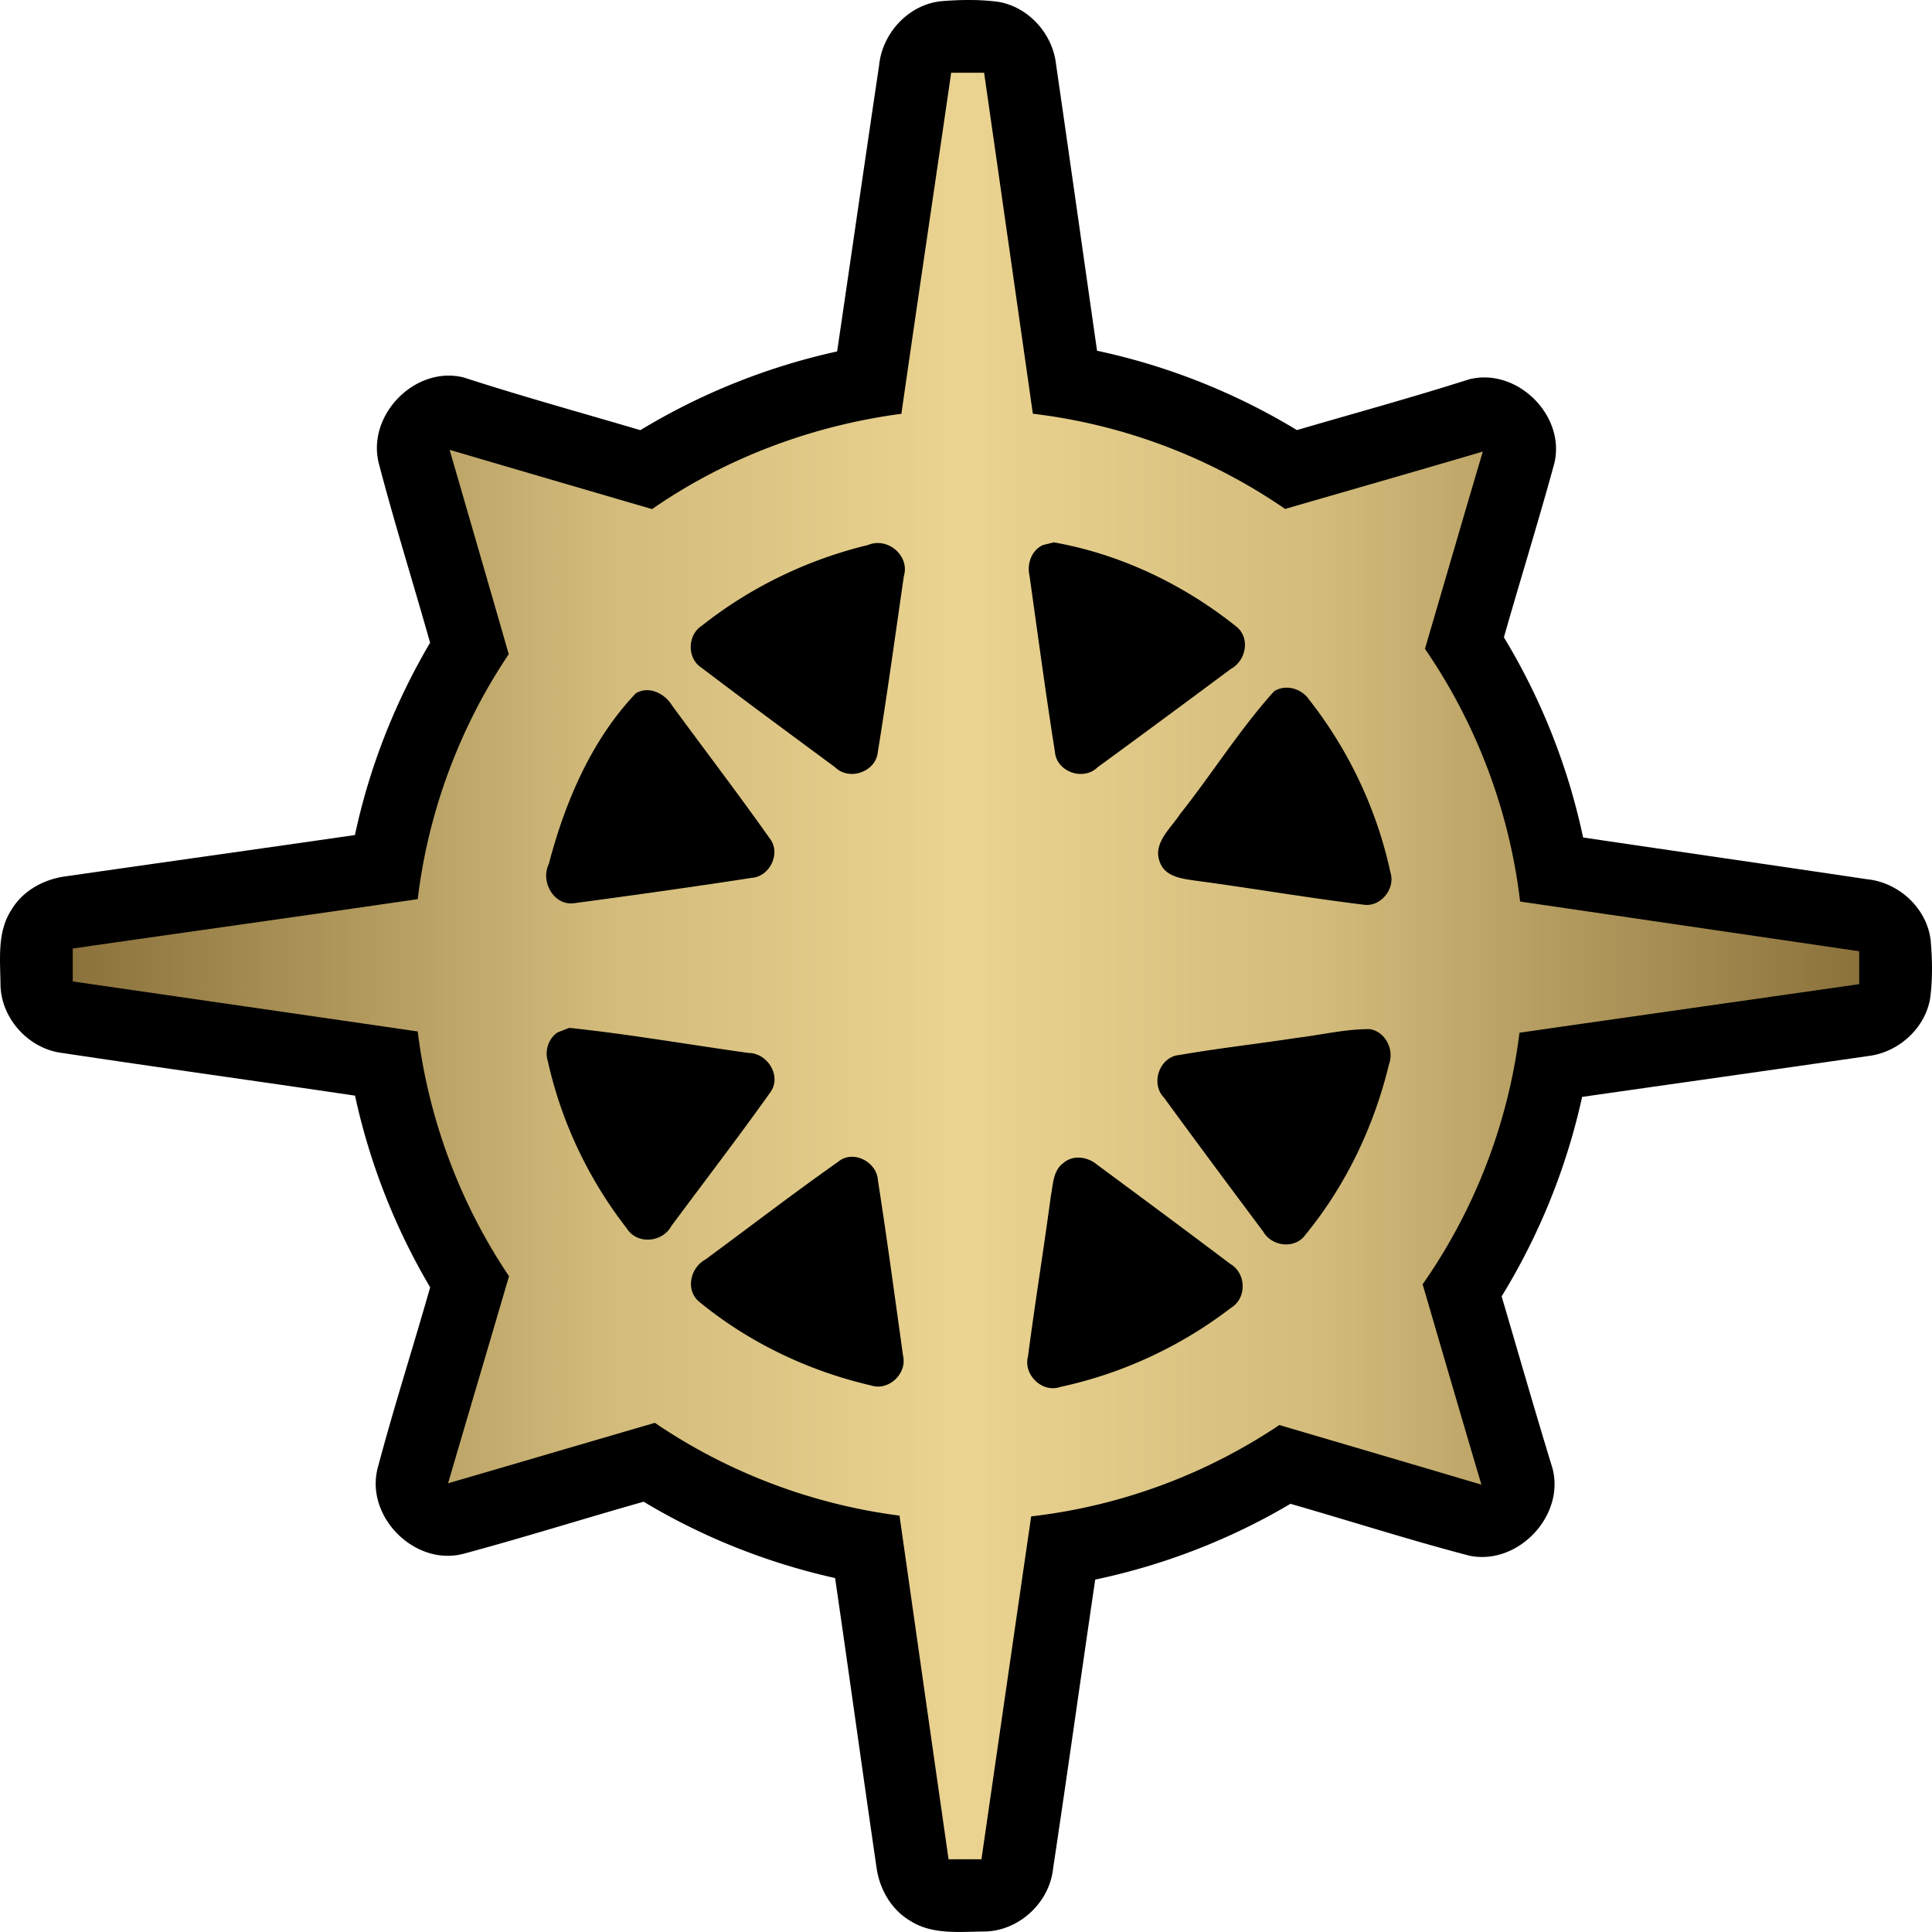 <svg xmlns="http://www.w3.org/2000/svg" xmlns:xlink="http://www.w3.org/1999/xlink" width="366.799" height="366.793" viewBox="0 0 275.099 275.096"><linearGradient id="a"><stop offset="0" style="stop-color:#8b723c"/><stop offset=".3" style="stop-color:#d2bb7b"/><stop offset=".5" style="stop-color:#ebd491"/><stop offset=".7" style="stop-color:#d2bb7b"/><stop offset="1" style="stop-color:#8b723c"/></linearGradient><linearGradient xlink:href="#a" id="b" x1="22.31" x2="276.69" y1="149.505" y2="149.505" gradientTransform="translate(-11.95 -11.949)" gradientUnits="userSpaceOnUse"/><path d="M125.18 9.281c.46-4.55 4.14-8.57 8.73-9.1 2.74-.23 5.52-.28 8.25.08 4.32.74 7.73 4.56 8.21 8.88 1.97 13.6 3.89 27.2 5.84 40.8a92 92 0 0 1 28.46 11.3c8.16-2.39 16.37-4.63 24.46-7.21 6.82-1.79 13.85 5.11 12.19 11.96-2.27 8.29-4.82 16.5-7.18 24.76a91.6 91.6 0 0 1 11.28 28.5c13.49 2 26.98 3.94 40.47 5.95 4.51.47 8.48 4.13 9.02 8.68.24 2.74.29 5.52-.07 8.26-.73 4.34-4.56 7.75-8.9 8.24-13.55 1.96-27.11 3.87-40.66 5.81a92.1 92.1 0 0 1-11.46 28.4c2.41 8.18 4.76 16.39 7.26 24.55 1.74 6.81-5.08 13.88-11.95 12.35-8.52-2.23-16.91-4.93-25.38-7.36-8.6 5.09-18.03 8.73-27.8 10.79-2.03 13.74-3.94 27.49-6.01 41.22-.54 4.85-4.93 8.86-9.82 8.89-3.52.03-7.38.48-10.49-1.51-2.74-1.6-4.42-4.57-4.83-7.67-2-13.71-3.89-27.44-5.89-41.15-9.59-2.14-18.84-5.8-27.26-10.87-8.56 2.42-17.05 5.1-25.64 7.41-6.92 1.83-14.01-5.25-12.24-12.17 2.29-8.65 5.04-17.17 7.48-25.77-5-8.45-8.62-17.7-10.7-27.29-13.88-2.06-27.77-3.98-41.64-6.07-4.82-.56-8.81-4.94-8.84-9.81-.04-3.54-.49-7.43 1.54-10.55 1.65-2.8 4.73-4.44 7.9-4.82 13.67-1.97 27.35-3.88 41.03-5.86 2.05-9.63 5.7-18.9 10.7-27.38-2.4-8.52-5.06-16.97-7.3-25.53-1.75-6.89 5.18-13.98 12.1-12.24 8.32 2.7 16.76 5.02 25.14 7.5a92.4 92.4 0 0 1 28.02-11.21c2-13.58 3.96-27.18 5.98-40.76"/><path d="M135.44 10.361h4.69c2.32 16.18 4.63 32.37 6.94 48.55a80 80 0 0 1 35.92 13.56c9.38-2.72 18.77-5.4 28.15-8.17-2.78 9.36-5.49 18.73-8.24 28.09 7.34 10.67 12.04 23.11 13.55 35.98l48.29 7.08c0 1.56-.01 3.12 0 4.68-16.13 2.32-32.26 4.6-48.38 6.92-1.59 12.84-6.37 25.23-13.79 35.82 2.78 9.51 5.55 19.03 8.37 28.53-9.59-2.85-19.18-5.66-28.77-8.49a79.9 79.9 0 0 1-35.34 13.01c-2.37 16.27-4.72 32.55-7.08 48.82-1.56 0-3.13 0-4.68.01-2.35-16.32-4.66-32.63-6.99-48.94-12.44-1.6-24.46-6.15-34.83-13.21-9.82 2.86-19.63 5.75-29.45 8.61 2.88-9.84 5.8-19.66 8.68-29.49-7-10.39-11.47-22.42-13-34.85-16.37-2.38-32.75-4.75-49.12-7.12v-4.69c16.37-2.36 32.75-4.64 49.12-7.03 1.49-12.44 5.97-24.48 12.96-34.88-2.79-9.71-5.61-19.41-8.42-29.1 9.6 2.83 19.21 5.63 28.83 8.44 10.53-7.3 22.81-11.89 35.5-13.57 2.32-16.19 4.74-32.37 7.09-48.56m-11.86 67.25c-8.58 2.07-16.72 6-23.64 11.48-2.08 1.34-2.14 4.67-.02 6.01 6.28 4.78 12.65 9.46 19 14.16 2.02 1.97 5.78.65 6.07-2.15 1.35-8.34 2.5-16.71 3.71-25.07.88-2.95-2.36-5.62-5.12-4.43m24.92 0c-1.62.75-2.29 2.66-1.91 4.34 1.18 8.37 2.3 16.76 3.62 25.1.23 2.85 4.04 4.2 6.07 2.21 6.37-4.65 12.7-9.34 19.03-14.04 2.18-1.21 2.75-4.53.63-6.08-7.47-5.96-16.44-10.24-25.87-11.91-.39.09-1.17.28-1.57.38m-57.96 21.11c-6.32 6.63-10.09 15.49-12.39 24.29-1.26 2.57.78 6.14 3.8 5.57 8.37-1.12 16.74-2.29 25.09-3.58 2.56-.18 4.18-3.48 2.61-5.55-4.55-6.44-9.34-12.7-14-19.06-1.04-1.67-3.28-2.77-5.11-1.67m90.87-.28c-4.91 5.46-8.84 11.77-13.42 17.53-1.33 2.05-3.95 4.17-2.8 6.89.81 2.03 3.17 2.26 5.04 2.54 7.96 1.06 15.88 2.43 23.85 3.41 2.47.44 4.67-2.25 3.9-4.6-1.92-8.94-5.95-17.44-11.6-24.62-1.06-1.56-3.34-2.21-4.97-1.15m-102.04 48.58c-1.28.89-1.84 2.61-1.36 4.09 1.91 8.63 5.8 16.82 11.23 23.79 1.45 2.34 5.04 2.05 6.34-.3 4.69-6.33 9.5-12.59 14.07-19.01 1.73-2.31-.33-5.64-3.06-5.66-8.51-1.18-16.99-2.67-25.53-3.57-.42.16-1.26.49-1.69.66m105.24.77c-5.54.85-11.12 1.47-16.65 2.43-2.86.23-4.2 4.06-2.2 6.1 4.66 6.38 9.38 12.73 14.11 19.05 1.21 2.11 4.48 2.54 5.97.5 5.79-7.04 9.82-15.5 11.95-24.36.75-2.06-.51-4.6-2.74-4.97-3.51-.02-6.96.84-10.44 1.25m-65.2 17.59c-6.41 4.52-12.65 9.31-18.97 13.97-2.15 1.16-2.88 4.38-.87 6.02 7.06 5.8 15.57 9.86 24.47 11.91 2.48.82 5.14-1.68 4.55-4.21-1.17-8.35-2.29-16.72-3.59-25.05-.16-2.57-3.5-4.32-5.59-2.64m32 .23c-1.47 1.06-1.45 3.02-1.77 4.62-1.02 7.64-2.26 15.25-3.26 22.89-.71 2.62 2.01 5.27 4.6 4.37 8.8-1.89 17.18-5.78 24.31-11.27 2.28-1.38 2.17-4.93-.11-6.25-6.3-4.75-12.63-9.45-18.97-14.13-1.32-1.13-3.43-1.44-4.8-.23" style="fill:url(#b)"/></svg>